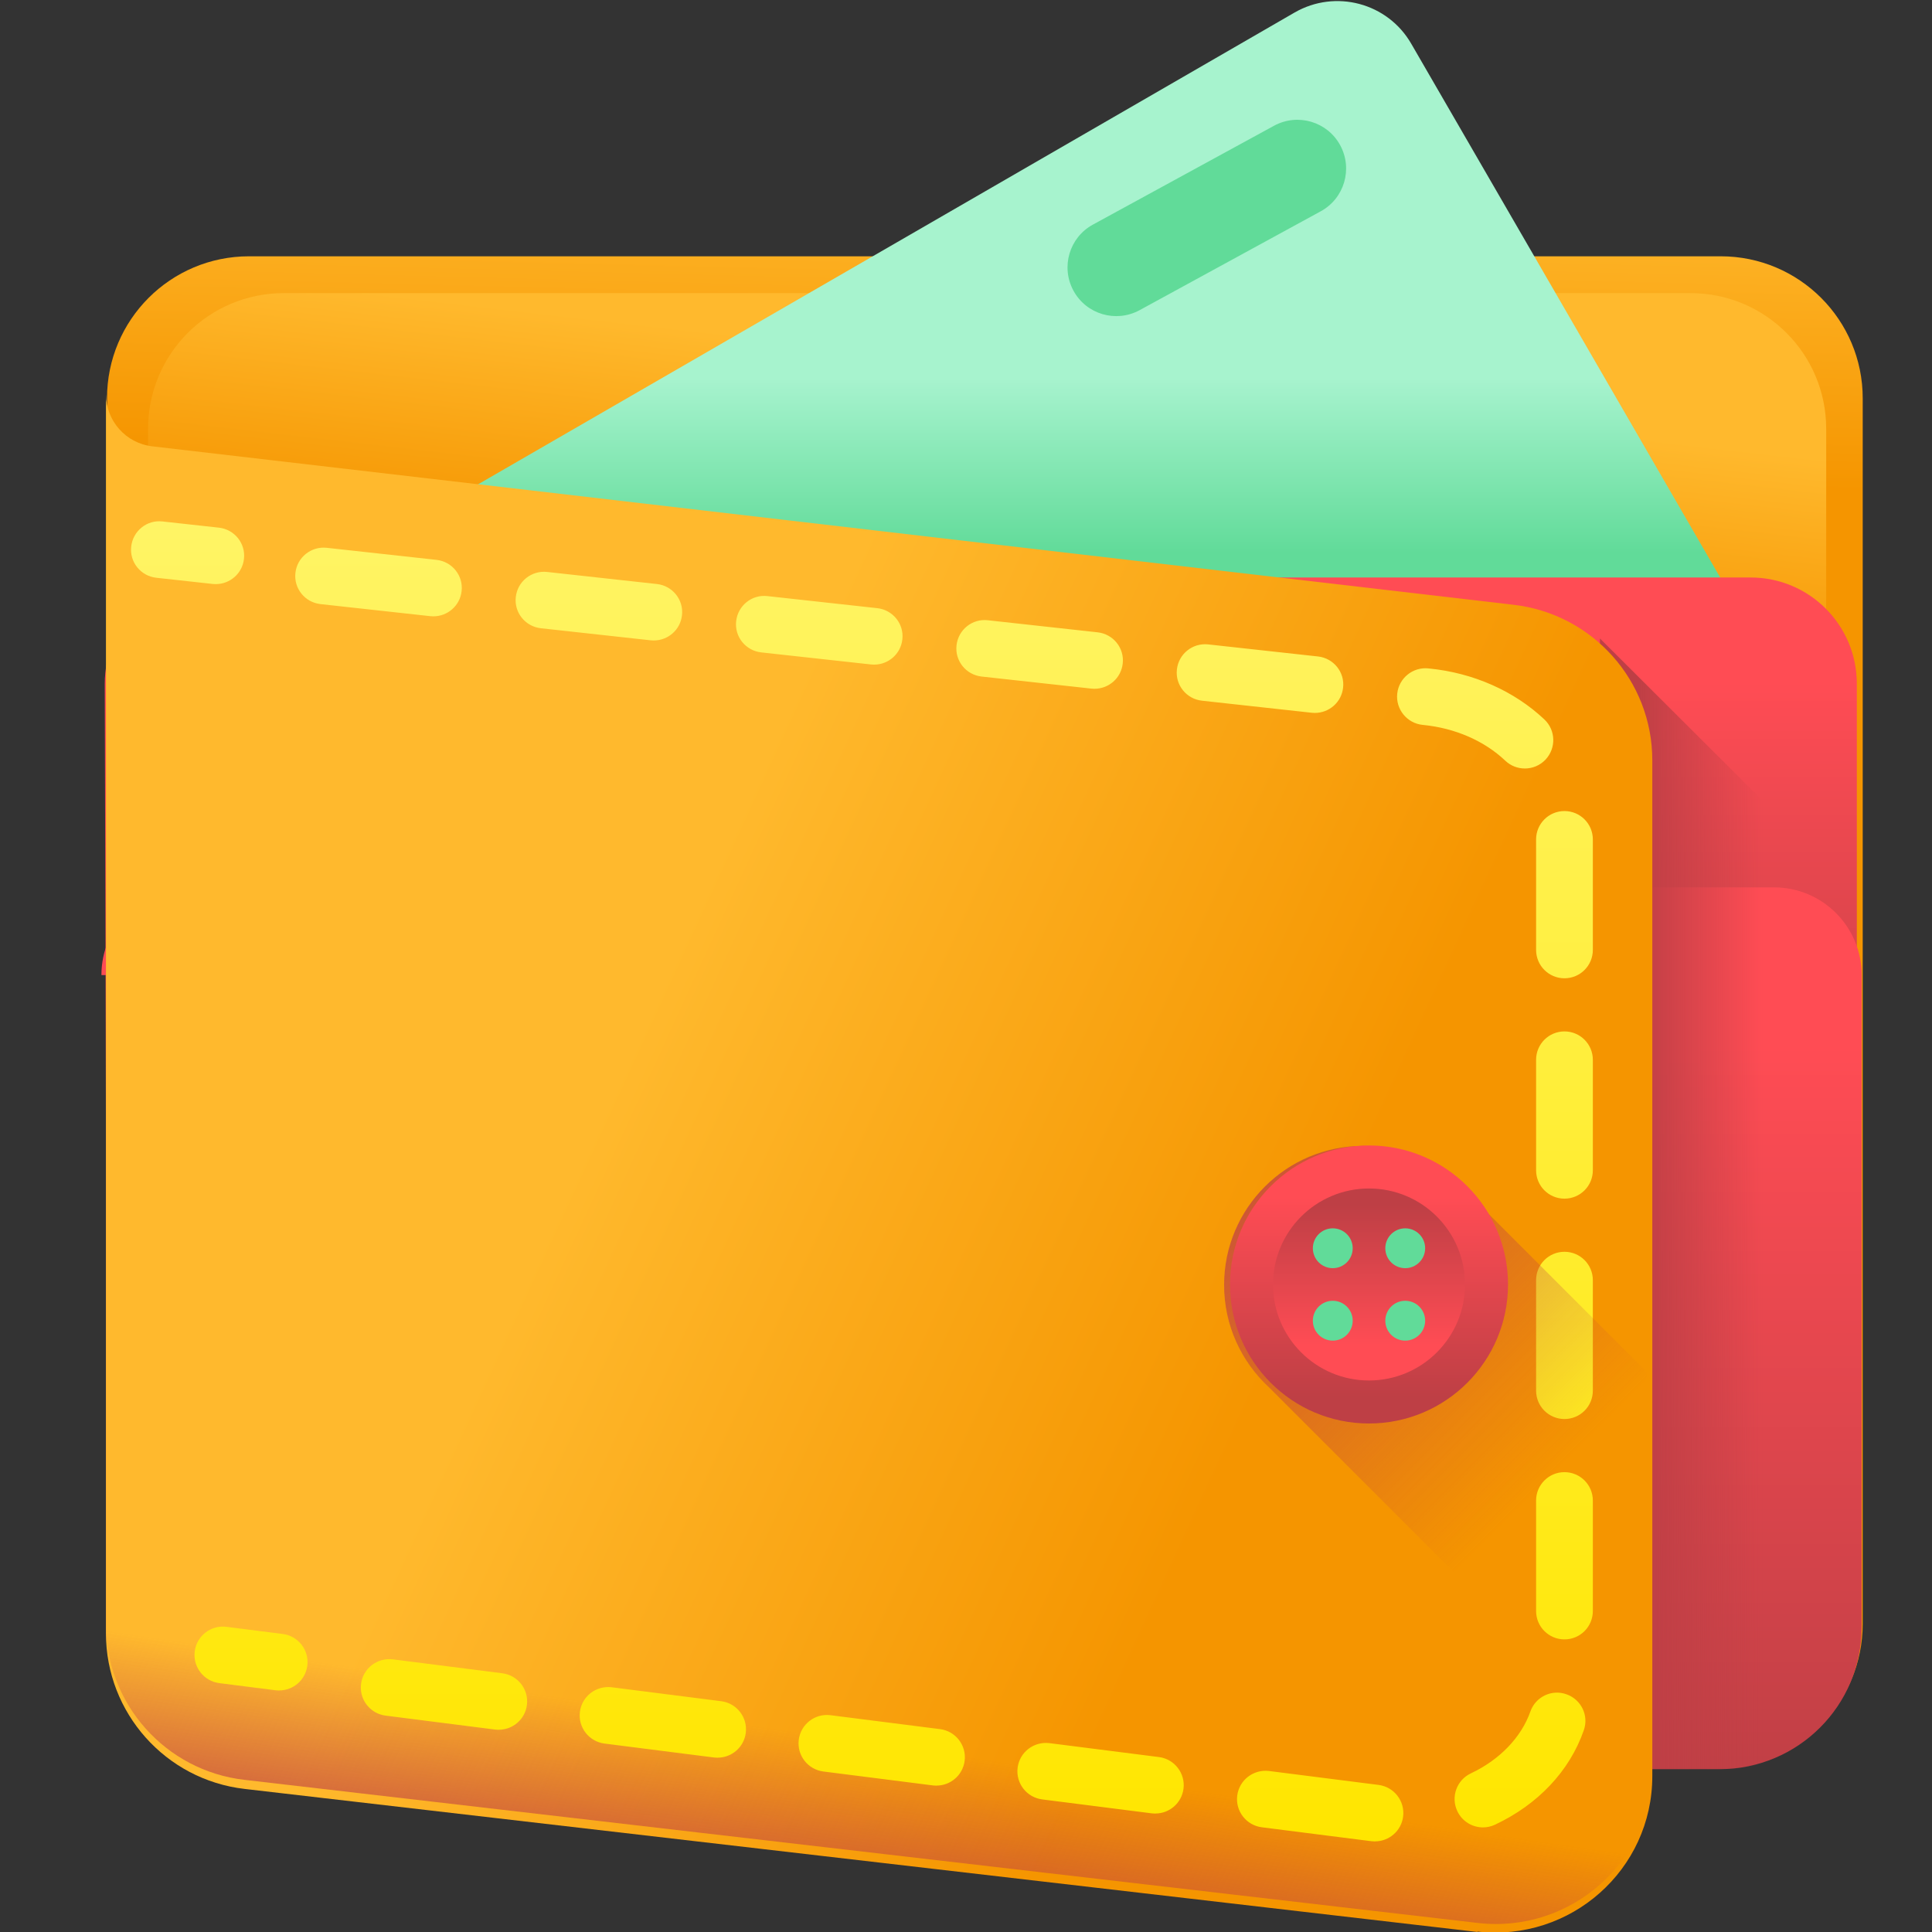 <svg width="128" height="128" version="1.1" viewBox="0 0 128 128" xml:space="preserve" xmlns="http://www.w3.org/2000/svg">
<rect x="0" y="0" width="128" height="128" fill="#333333" stroke="none"/>
<linearGradient id="SVGID_1_" x1="262" x2="260" y1="469" y2="390" gradientTransform="matrix(.251 0 0 -.251 1.32 129)" gradientUnits="userSpaceOnUse">
	<stop style="stop-color:#FFB92D" offset="0"/>
	<stop style="stop-color:#F59500" offset="1"/>
</linearGradient>
<path d="m114 117h-97.5c-5.2 0-9.41-4.21-9.41-9.41v-81.2c0-5.2 4.21-9.41 9.41-9.41h97.5c5.2 0 9.41 4.21 9.41 9.41v81.2c0 5.2-4.21 9.41-9.41 9.41z" style="fill:url(#SVGID_1_);stroke-width:.25"/>
<linearGradient id="SVGID_2_" x1="275" x2="268" y1="416" y2="355" gradientTransform="matrix(.251 0 0 -.251 1.32 129)" gradientUnits="userSpaceOnUse">
	<stop style="stop-color:#FFB92D" offset="0"/>
	<stop style="stop-color:#F59500" offset="1"/>
</linearGradient>
<path d="m112 115h-93.2c-4.96 0-8.99-4.02-8.99-8.99v-77.6c0-4.96 4.02-8.99 8.99-8.99h93.2c4.96 0 8.99 4.02 8.99 8.99v77.6c2.5e-4 4.96-4.02 8.99-8.99 8.99z" style="fill:url(#SVGID_2_);stroke-width:.25"/>
<linearGradient id="SVGID_3_" x1="252" x2="252" y1="414" y2="368" gradientTransform="matrix(.251 0 0 -.251 1.32 129)" gradientUnits="userSpaceOnUse">
	<stop style="stop-color:#A7F3CE" offset="0"/>
	<stop style="stop-color:#61DB99" offset="1"/>
</linearGradient>
<path d="m117 43.5-23.5-40.6c-1.56-2.71-5.02-3.63-7.73-2.07l-73.9 42.7z" style="fill:url(#SVGID_3_);stroke-width:.25"/>
<linearGradient id="SVGID_4_" x1="255" x2="255" y1="334" y2="204" gradientTransform="matrix(.251 0 0 -.251 1.32 129)" gradientUnits="userSpaceOnUse">
	<stop style="stop-color:#FF4C54" offset="0"/>
	<stop style="stop-color:#BE3F45" offset="1"/>
</linearGradient>
<path d="m7.02 76.1h116v-30.8c0-3.89-3.15-7.04-7.04-7.04h-102c-3.89 0-7.04 3.15-7.04 7.04z" style="fill:url(#SVGID_4_);stroke-width:.25"/>
<linearGradient id="SVGID_5_" x1="255" x2="255" y1="238" y2="36.6" gradientTransform="matrix(.251 0 0 -.251 1.32 129)" gradientUnits="userSpaceOnUse">
	<stop style="stop-color:#FF4C54" offset="0"/>
	<stop style="stop-color:#BE3F45" offset="1"/>
</linearGradient>
<path d="m7.02 64.6v43.2c0 5.2 4.21 9.41 9.41 9.41h97.5c5.2 0 9.41-4.21 9.41-9.41v-43.2c0-3.21-2.6-5.81-5.81-5.81h-105c-3.21 0-5.81 2.6-5.81 5.81z" style="fill:url(#SVGID_5_);stroke-width:.25"/>
<linearGradient id="SVGID_6_" x1="460" x2="427" y1="196" y2="196" gradientTransform="matrix(.251 0 0 -.251 1.32 129)" gradientUnits="userSpaceOnUse">
	<stop style="stop-color:#BE3F45;stop-opacity:0" offset="0"/>
	<stop style="stop-color:#BE3F45" offset="1"/>
</linearGradient>
<path d="m106 42.3v74.9h8.14c5.2 0 9.41-4.21 9.41-9.41v-48z" style="fill:url(#SVGID_6_);stroke-width:.25"/>
<linearGradient id="SVGID_7_" x1="158" x2="330" y1="231" y2="152" gradientTransform="matrix(.251 0 0 -.251 1.32 129)" gradientUnits="userSpaceOnUse">
	<stop style="stop-color:#FFB92D" offset="0"/>
	<stop style="stop-color:#F59500" offset="1"/>
</linearGradient>
<path d="m97.9 128-81.7-9.48c-5.23-0.608-9.18-5.04-9.18-10.3v-82.1c0 1.76 1.32 3.25 3.07 3.45l90.2 10.5c5.23 0.608 9.18 5.04 9.18 10.3v67.3c0 6.21-5.41 11-11.6 10.3z" style="fill:url(#SVGID_7_);stroke-width:.25"/>
<linearGradient id="SVGID_8_" x1="222" x2="214" y1="54.3" y2="-.147" gradientTransform="matrix(.251 0 0 -.251 1.32 129)" gradientUnits="userSpaceOnUse">
	<stop style="stop-color:#BE3F45;stop-opacity:0" offset="0"/>
	<stop style="stop-color:#BE3F45" offset="1"/>
</linearGradient>
<path d="m97.9 111-81.7-9.48c-5.23-0.608-9.18-5.04-9.18-10.3v16.4c0 5.27 3.95 9.7 9.18 10.3l81.7 9.48c6.17 0.716 11.6-4.1 11.6-10.3v-16.4c-2.5e-4 6.21-5.41 11-11.6 10.3z" style="fill:url(#SVGID_8_);stroke-width:.25"/>
<linearGradient id="SVGID_9_" x1="44.5" x2="44.5" y1="377" y2="28.8" gradientTransform="matrix(.251 0 0 -.251 1.32 129)" gradientUnits="userSpaceOnUse">
	<stop style="stop-color:#FFF465" offset="0"/>
	<stop style="stop-color:#FFE600" offset="1"/>
</linearGradient>
<path d="m14.3 38.7c-0.068 0-0.138-4e-3 -0.207-0.011l-3.74-0.411c-1.03-0.114-1.78-1.04-1.66-2.07 0.114-1.03 1.04-1.78 2.07-1.66l3.74 0.411c1.03 0.114 1.78 1.04 1.66 2.07-0.106 0.962-0.92 1.67-1.87 1.67z" style="fill:url(#SVGID_9_);stroke-width:.25"/>
<linearGradient id="SVGID_10_" x1="245" x2="245" y1="377" y2="29.5" gradientTransform="matrix(.251 0 0 -.251 1.32 129)" gradientUnits="userSpaceOnUse">
	<stop style="stop-color:#FFF465" offset="0"/>
	<stop style="stop-color:#FFE600" offset="1"/>
</linearGradient>
<path d="m91.1 122c-0.079 0-0.159-6e-3 -0.24-0.015l-7.26-0.923c-1.03-0.131-1.76-1.07-1.63-2.1 0.131-1.03 1.07-1.75 2.1-1.63l7.26 0.923c1.03 0.131 1.76 1.07 1.63 2.1-0.121 0.949-0.93 1.64-1.86 1.64zm7.15-0.93c-0.705 0-1.38-0.399-1.7-1.08-0.443-0.939-0.04-2.06 0.899-2.5 1.91-0.899 3.34-2.39 3.94-4.09 0.342-0.98 1.41-1.5 2.39-1.15 0.98 0.342 1.5 1.41 1.15 2.39-0.938 2.69-3.03 4.91-5.88 6.25-0.259 0.122-0.531 0.18-0.8 0.18zm-21.7-0.916c-0.079 0-0.159-6e-3 -0.24-0.015l-7.26-0.923c-1.03-0.131-1.76-1.07-1.63-2.1 0.131-1.03 1.07-1.75 2.1-1.63l7.26 0.923c1.03 0.131 1.76 1.07 1.63 2.1-0.121 0.949-0.93 1.64-1.86 1.64zm-14.5-1.85c-0.079 0-0.159-6e-3 -0.24-0.015l-7.26-0.923c-1.03-0.131-1.76-1.07-1.63-2.1 0.131-1.03 1.07-1.76 2.1-1.63l7.26 0.923c1.03 0.131 1.76 1.07 1.63 2.1-0.121 0.949-0.93 1.64-1.86 1.64zm-14.5-1.85c-0.079 0-0.159-6e-3 -0.24-0.015l-7.26-0.924c-1.03-0.131-1.76-1.07-1.63-2.1 0.131-1.03 1.07-1.75 2.1-1.63l7.26 0.924c1.03 0.131 1.76 1.07 1.63 2.1-0.121 0.949-0.93 1.64-1.86 1.64zm-14.5-1.85c-0.079 0-0.159-6e-3 -0.24-0.015l-7.26-0.924c-1.03-0.131-1.76-1.07-1.63-2.1 0.131-1.03 1.07-1.75 2.1-1.63l7.26 0.924c1.03 0.131 1.76 1.07 1.63 2.1-0.121 0.949-0.93 1.64-1.86 1.64zm70.6-5.99c-1.04 0-1.88-0.841-1.88-1.88v-7.32c0-1.04 0.841-1.88 1.88-1.88s1.88 0.841 1.88 1.88v7.32c2.4e-4 1.04-0.841 1.88-1.88 1.88zm0-14.6c-1.04 0-1.88-0.841-1.88-1.88v-7.32c0-1.04 0.841-1.88 1.88-1.88s1.88 0.841 1.88 1.88v7.32c2.4e-4 1.04-0.841 1.88-1.88 1.88zm0-14.6c-1.04 0-1.88-0.841-1.88-1.88v-7.32c0-1.04 0.841-1.88 1.88-1.88s1.88 0.841 1.88 1.88v7.32c2.4e-4 1.04-0.841 1.88-1.88 1.88zm0-14.6c-1.04 0-1.88-0.841-1.88-1.88v-7.32c0-1.04 0.841-1.88 1.88-1.88s1.88 0.841 1.88 1.88v7.32c2.4e-4 1.04-0.841 1.88-1.88 1.88zm-2.63-13.9c-0.464 0-0.929-0.171-1.29-0.515-1.39-1.32-3.33-2.16-5.44-2.37l-0.05-0.005c-1.03-0.111-1.78-1.04-1.67-2.07 0.111-1.03 1.04-1.78 2.07-1.67l0.032 0.004c2.93 0.287 5.65 1.49 7.65 3.38 0.754 0.714 0.786 1.9 0.072 2.66-0.37 0.39-0.867 0.587-1.37 0.587zm-13.9-3.68c-0.068 0-0.138-4e-3 -0.207-0.011l-7.28-0.8c-1.03-0.114-1.78-1.04-1.66-2.07 0.114-1.03 1.04-1.77 2.07-1.66l7.28 0.8c1.03 0.114 1.78 1.04 1.66 2.07-0.106 0.962-0.92 1.67-1.87 1.67zm-14.6-1.6c-0.068 0-0.138-4e-3 -0.207-0.011l-7.28-0.8c-1.03-0.114-1.78-1.04-1.66-2.07 0.113-1.03 1.04-1.78 2.07-1.66l7.28 0.8c1.03 0.114 1.78 1.04 1.66 2.07-0.106 0.962-0.92 1.67-1.87 1.67zm-14.6-1.6c-0.068 0-0.138-4e-3 -0.207-0.011l-7.28-0.8c-1.03-0.114-1.78-1.04-1.66-2.07 0.113-1.03 1.04-1.78 2.07-1.66l7.28 0.8c1.03 0.114 1.78 1.04 1.66 2.07-0.106 0.962-0.92 1.67-1.87 1.67zm-14.6-1.6c-0.068 0-0.138-4e-3 -0.207-0.011l-7.28-0.8c-1.03-0.114-1.78-1.04-1.66-2.07 0.113-1.03 1.04-1.77 2.07-1.66l7.28 0.8c1.03 0.114 1.78 1.04 1.66 2.07-0.105 0.962-0.92 1.67-1.87 1.67zm-14.6-1.6c-0.068 0-0.138-4e-3 -0.207-0.011l-7.28-0.8c-1.03-0.114-1.78-1.04-1.66-2.07 0.114-1.03 1.04-1.77 2.07-1.66l7.28 0.8c1.03 0.114 1.78 1.04 1.66 2.07-0.106 0.962-0.92 1.67-1.87 1.67z" style="fill:url(#SVGID_10_);stroke-width:.25"/>
<linearGradient id="SVGID_11_" x1="61" x2="61" y1="377" y2="28.8" gradientTransform="matrix(.251 0 0 -.251 1.32 129)" gradientUnits="userSpaceOnUse">
	<stop style="stop-color:#FFF465" offset="0"/>
	<stop style="stop-color:#FFE600" offset="1"/>
</linearGradient>
<path d="m18.5 112c-0.079 0-0.159-5e-3 -0.239-0.015l-3.73-0.474c-1.03-0.131-1.76-1.07-1.63-2.1 0.131-1.03 1.07-1.76 2.1-1.63l3.73 0.474c1.03 0.131 1.76 1.07 1.63 2.1-0.121 0.949-0.93 1.64-1.86 1.64z" style="fill:url(#SVGID_11_);stroke-width:.25"/>
<path d="m87.5 14-12 6.55c-1.57 0.853-3.53 0.274-4.38-1.29-0.853-1.57-0.274-3.53 1.29-4.38l12-6.55c1.57-0.853 3.53-0.274 4.38 1.29 0.853 1.57 0.274 3.53-1.29 4.38z" style="fill:#61db99;stroke-width:.25"/>
<linearGradient id="SVGID_12_" x1="406" x2="303" y1="126" y2="229" gradientTransform="matrix(.251 0 0 -.251 1.32 129)" gradientUnits="userSpaceOnUse">
	<stop style="stop-color:#BE3F45;stop-opacity:0" offset="0"/>
	<stop style="stop-color:#BE3F45" offset="1"/>
</linearGradient>
<path d="m109 90.8-11.9-11.9c-1.68-1.83-4.1-2.98-6.79-2.98-5.09 0-9.21 4.13-9.21 9.21 0 2.69 1.15 5.1 2.98 6.79l25 25v-26z" style="fill:url(#SVGID_12_);stroke-width:.25"/>
<linearGradient id="SVGID_13_" x1="357" x2="357" y1="198" y2="145" gradientTransform="matrix(.251 0 0 -.251 1.32 129)" gradientUnits="userSpaceOnUse">
	<stop style="stop-color:#FF4C54" offset="0"/>
	<stop style="stop-color:#BE3F45" offset="1"/>
</linearGradient>
<circle cx="90.7" cy="85.1" r="9.21" style="fill:url(#SVGID_13_);stroke-width:.25"/>
<linearGradient id="SVGID_14_" x1="357" x2="357" y1="159" y2="196" gradientTransform="matrix(.251 0 0 -.251 1.32 129)" gradientUnits="userSpaceOnUse">
	<stop style="stop-color:#FF4C54" offset="0"/>
	<stop style="stop-color:#BE3F45" offset="1"/>
</linearGradient>
<circle cx="90.7" cy="85.1" r="6.36" style="fill:url(#SVGID_14_);stroke-width:.25"/>
<linearGradient id="SVGID_15_" x1="297" x2="308" y1="404" y2="358" gradientTransform="matrix(.251 0 0 -.251 1.32 129)" gradientUnits="userSpaceOnUse">
	<stop style="stop-color:#A7F3CE" offset="0"/>
	<stop style="stop-color:#61DB99" offset="1"/>
</linearGradient>
<circle cx="88.3" cy="82.7" r="1.32" style="fill:url(#SVGID_15_);stroke-width:.25"/>
<linearGradient id="SVGID_16_" x1="317" x2="327" y1="404" y2="358" gradientTransform="matrix(.251 0 0 -.251 1.32 129)" gradientUnits="userSpaceOnUse">
	<stop style="stop-color:#A7F3CE" offset="0"/>
	<stop style="stop-color:#61DB99" offset="1"/>
</linearGradient>
<circle cx="93.1" cy="82.7" r="1.32" style="fill:url(#SVGID_16_);stroke-width:.25"/>
<linearGradient id="SVGID_17_" x1="293" x2="304" y1="403" y2="357" gradientTransform="matrix(.251 0 0 -.251 1.32 129)" gradientUnits="userSpaceOnUse">
	<stop style="stop-color:#A7F3CE" offset="0"/>
	<stop style="stop-color:#61DB99" offset="1"/>
</linearGradient>
<circle cx="88.3" cy="87.5" r="1.32" style="fill:url(#SVGID_17_);stroke-width:.25"/>
<linearGradient id="SVGID_18_" x1="312" x2="323" y1="403" y2="357" gradientTransform="matrix(.251 0 0 -.251 1.32 129)" gradientUnits="userSpaceOnUse">
	<stop style="stop-color:#A7F3CE" offset="0"/>
	<stop style="stop-color:#61DB99" offset="1"/>
</linearGradient>
<circle cx="93.1" cy="87.5" r="1.32" style="fill:url(#SVGID_18_);stroke-width:.25"/>















</svg>
